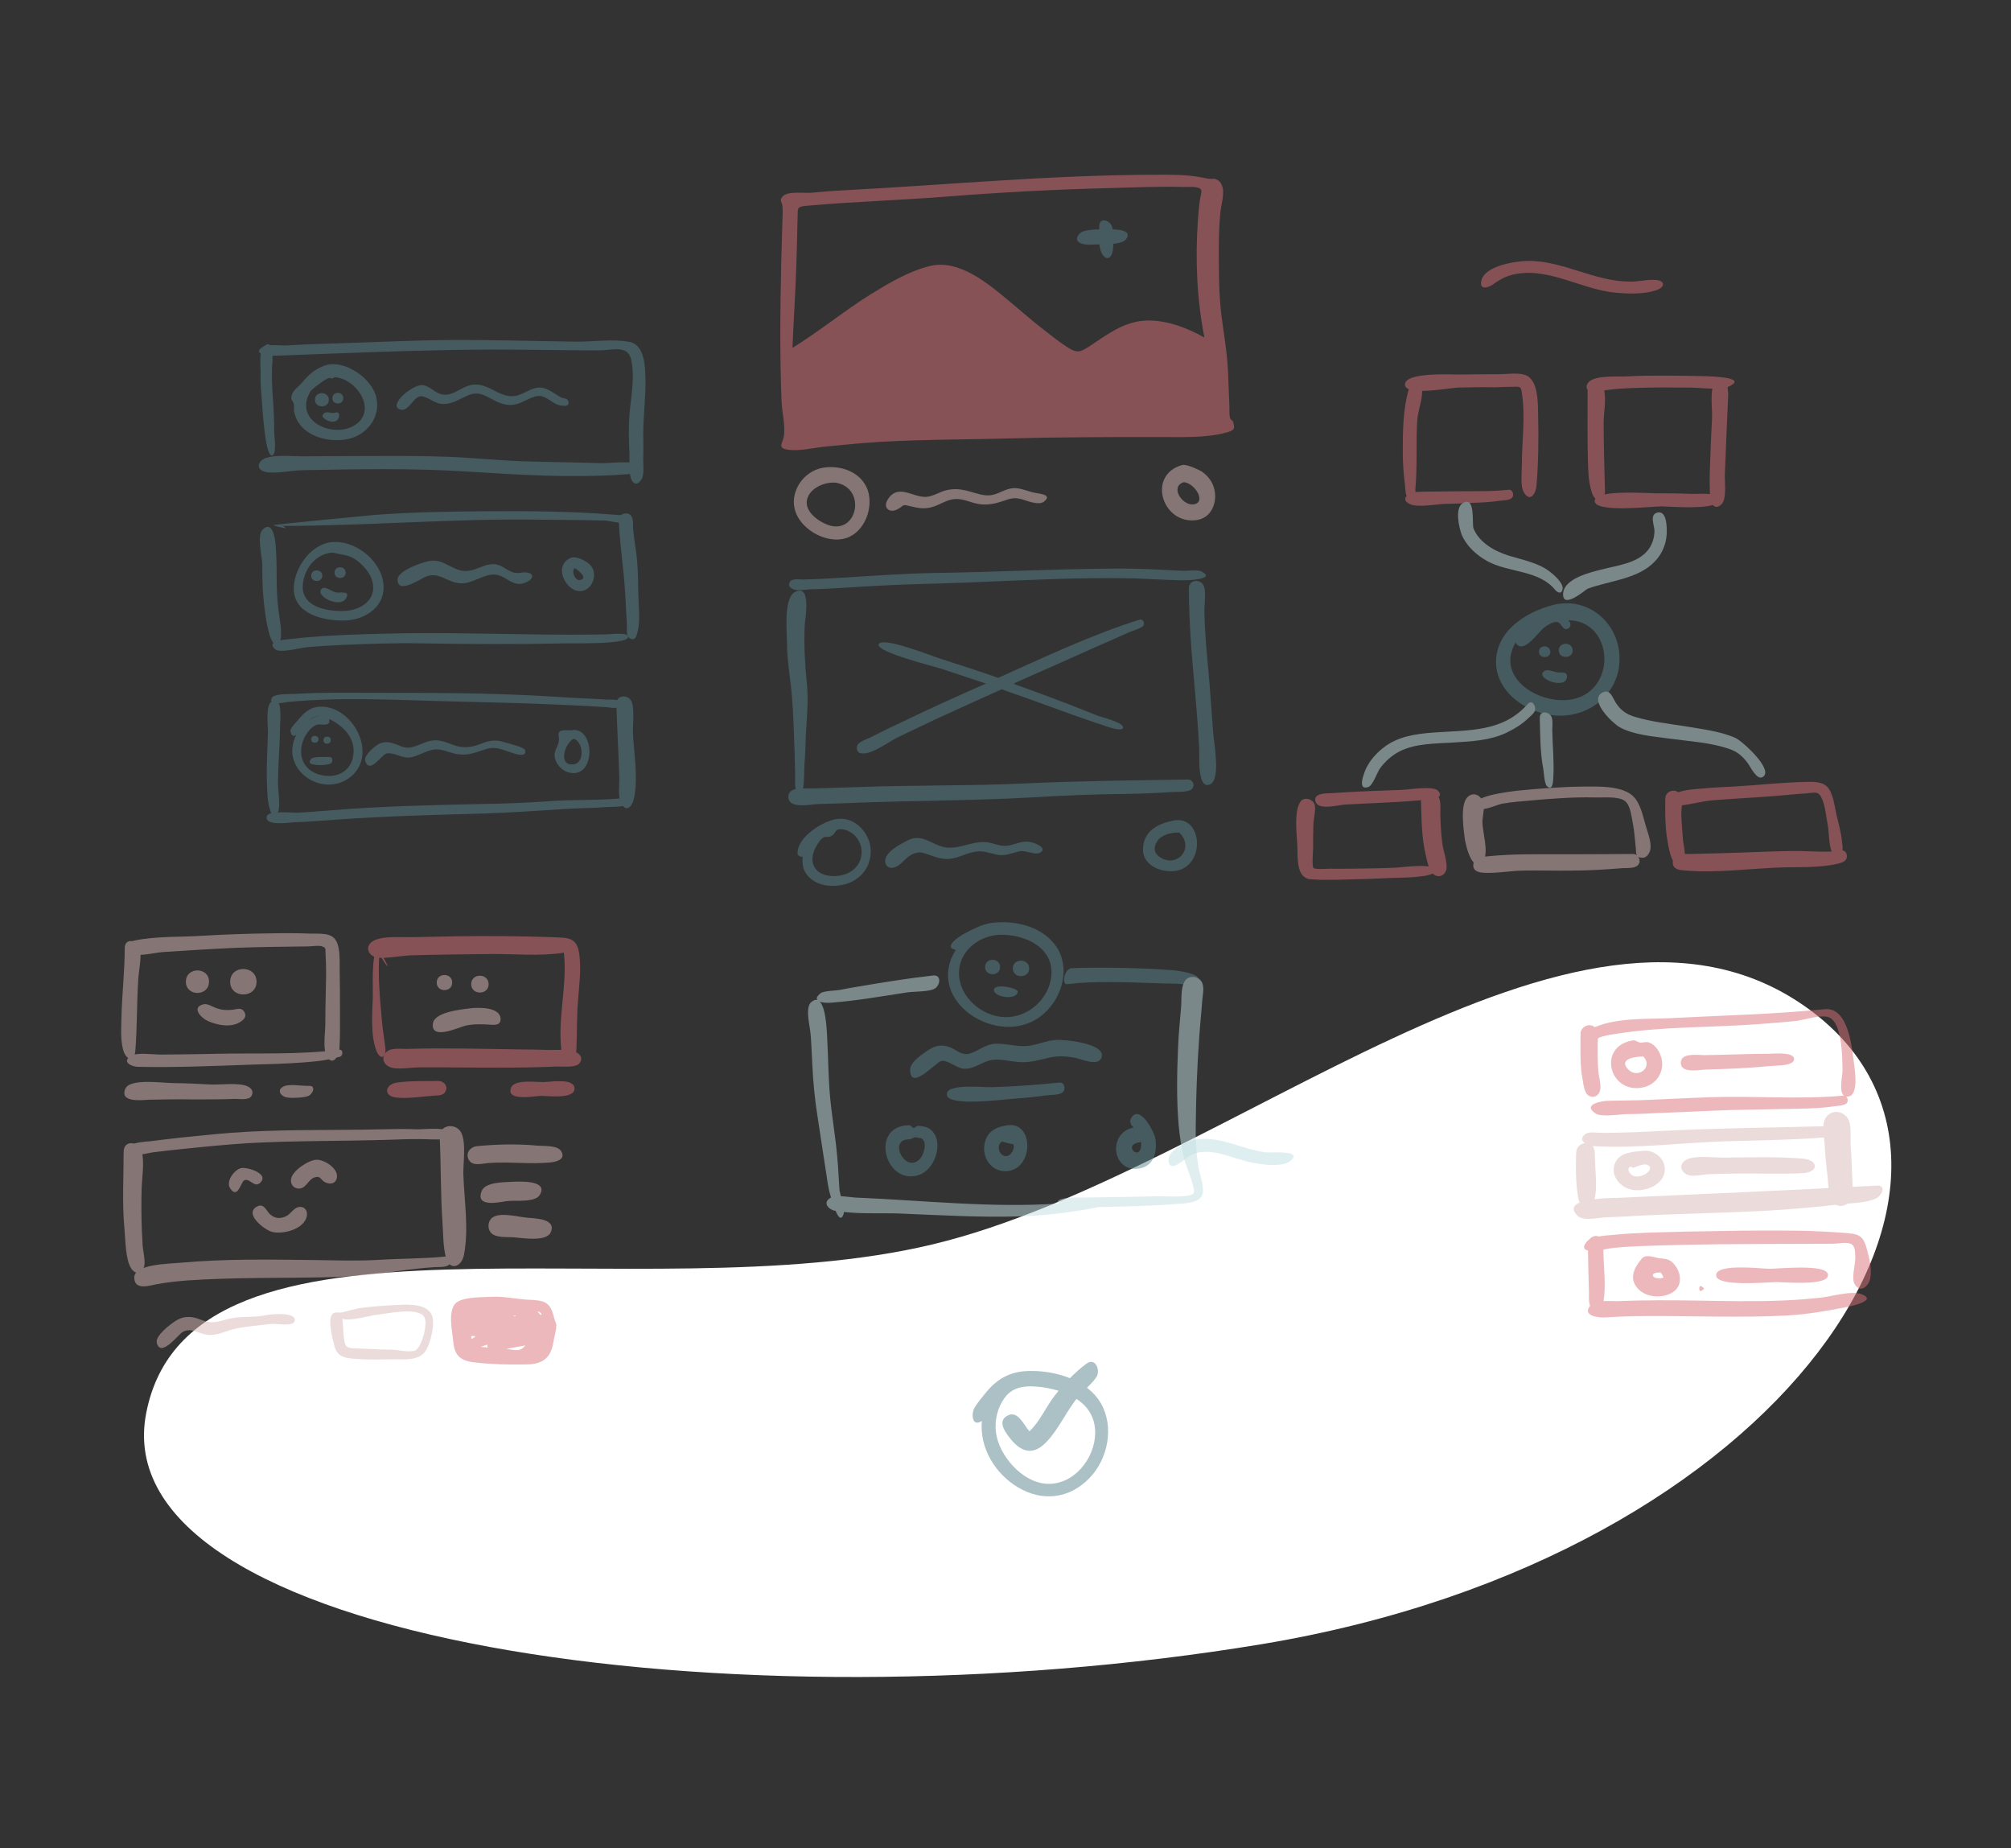 <?xml version="1.0" encoding="utf-8"?>
<!-- Generator: Adobe Illustrator 26.5.0, SVG Export Plug-In . SVG Version: 6.00 Build 0)  -->
<svg version="1.1" id="Layer_1" xmlns="http://www.w3.org/2000/svg" xmlns:xlink="http://www.w3.org/1999/xlink" x="0px" y="0px"
	 viewBox="0 0 740 680" style="enable-background:new 0 0 740 680;" xml:space="preserve">
<rect x="0" y="0" width="740" height="680" fill="#333333" stroke="none"/>
<style type="text/css">
	.st0{fill-rule:evenodd;clip-rule:evenodd;fill:#FFFFFF;}
	.st1{opacity:0.5;}
	.st2{fill-rule:evenodd;clip-rule:evenodd;fill:#58838C;}
	.st3{fill-rule:evenodd;clip-rule:evenodd;fill:#D97179;}
	.st4{fill-rule:evenodd;clip-rule:evenodd;fill:#D9B8B8;}
	.st5{opacity:0.5;fill-rule:evenodd;clip-rule:evenodd;fill:#D97179;enable-background:new    ;}
	.st6{fill-rule:evenodd;clip-rule:evenodd;fill:#C1DEE2;}
	.st7{opacity:0.5;fill-rule:evenodd;clip-rule:evenodd;fill:#C1DEE2;enable-background:new    ;}
	.st8{fill:#58838C;}
	.st9{fill:#D97179;}
	.st10{fill:#D9B8B8;}
	.st11{fill:#F0F2F2;}
	.st12{fill:#D6D6D6;}
	.st13{fill:#F4F4F4;}
	.st14{fill:#BA9191;}
	.st15{fill:#AD4B57;}
	.st16{fill:#46686D;}
</style>
<g id="Scene_Whiteboard">
	<path id="Background-Shape" class="st0" d="M53.8,519.9c16.3-84,181.3-36.1,289.5-62.1s236.1-146.9,320.8-87.6
		s-5.4,202.4-199.7,234.7C270.2,637.1,37.5,603.8,53.8,519.9L53.8,519.9z"/>
	<g id="Cells" class="st1">
		<path id="Fill-5" class="st2" d="M96.9,127.7c-1.6,1.6-1,7.2-1,9.2c-0.1,3.2,0.1,6.4,0.4,9.6c0.2,2.1,1.2,22.6,4,21
			c1.6-0.9,0.6-6.8,0.6-8.7c0-4.2-0.2-8.3-0.5-12.5c-0.3-3.9-0.4-7.7-0.3-11.5C100.3,133.9,101.1,123.4,96.9,127.7"/>
		<path id="Fill-7" class="st2" d="M165.4,125.1c-13.5,0.1-27,0.8-40.5,1.2c-6.5,0.2-13,0.4-19.5,0.8c-2.2,0.1-7-0.6-8.8,0.6
			c-4.1,2.6,2.5,3.3,4.3,3.2c26.7-1,53.5-2.2,80.2-2.3c13.1,0,26.2,0.3,39.4,0.3c5,0,10.6-2.2,11.8,3.6c1.4,6.6-0.2,13.9-0.7,20.5
			c-0.3,4.4-0.2,8.7,0,13.2c0.1,2.8-0.2,6,0.3,8.8c0.5,2.7,2.4,4.3,4.2,1.3c1.1-1.8,0.5-6.2,0.6-8.3c0.1-2.8,0-5.6,0-8.4
			c0-6.8,1-13.6,0.8-20.4c-0.1-4.4-0.3-12.4-5.9-13.4c-6.1-1.2-13.6,0-19.9-0.1C196.3,125.5,180.9,125,165.4,125.1"/>
		<path id="Fill-9" class="st2" d="M128.2,167.8c-5.1,0-10.2,0-15.3,0.1c-4.4,0.1-11.3-0.8-15.3,0.7c-2.8,1.1-3.5,4.2,0,5
			c3.8,0.9,9.6-0.6,13.7-0.6c20.2-0.4,40.5-0.8,60.7,0.5c18.9,1.2,38.1,2.4,57,1.1c1.6-0.1,9.7-0.4,6-3.5
			c-2.2-1.8-10.9-0.6-13.7-0.7c-9.9-0.3-19.8-0.4-29.7-0.7c-9.8-0.4-19.5-1.5-29.2-1.7C150.9,167.6,139.5,167.8,128.2,167.8"/>
		<path id="face" class="st2" d="M123.1,138.8c7.9,0.3,15.8,11.9,7.8,17.4c-7.5,5.2-21.7-0.5-17.5-10.6c-0.6,1.5,0.8-1.6,0.8-1.6
			c0.8-0.9,2.2-2,3.2-2.7c1.1-0.8,2.3-1.8,3.7-2.2C121.9,138.8,121.8,139.8,123.1,138.8 M119.2,134.6c-3.7,1.5-5.4,3.1-8,6.1
			c-1.8,2.1-4,3.1-4,5.9c0,0.6,0.8,1.3,0.9,1.9c0.2,0.8,0,1.9,0.1,2.7c1.5,8.9,12.2,12,20,10.3c6.8-1.5,11.9-8,10.3-15.1
			C137.1,139.2,126.4,131.8,119.2,134.6"/>
		<path id="Fill-13" class="st2" d="M115.9,147.1c0,3.2,5.1,3.2,5.1,0S115.9,143.8,115.9,147.1"/>
		<path id="Fill-15" class="st2" d="M122.3,146.5c0,2.6,4,2.6,4,0S122.3,143.9,122.3,146.5"/>
		<path id="Fill-17" class="st2" d="M123.5,151.8c-1.3,0.5-2.9-0.5-4,0.1c-1.9,1.2,0,2.3,1,2.8C125.1,156.9,125.9,150.9,123.5,151.8
			"/>
		<path id="Fill-19" class="st2" d="M192.8,144.6C192.7,144.7,192.2,144.9,192.8,144.6 M173.1,141.7c-3.4,0.8-6.3,3.9-10,3.5
			c-2.8-0.3-4.7-3.1-7.5-3.5c-3.6-0.5-13.3,7.6-8.2,9c3,0.8,4.6-4.6,7.3-4.9c2.1-0.2,4.9,2.3,7.1,2.7c4,0.7,6.8-1.5,10.3-3
			c3.8-1.6,6-0.2,9.4,1.6c2.6,1.4,5.1,2.3,8.1,1.7c2.8-0.5,6.4-3.4,9.2-3.1c2.8,0.3,4.8,3.2,7.7,3.5c1.2,0.1,2.9,0.5,2.7-1.3
			c-0.2-1.5-1.8-1.2-2.8-1.7c-2.6-1.4-5.1-3.8-8.3-3.6c-2.4,0.2-4.6,1.8-6.8,2.6C184.2,147.9,180.2,140.1,173.1,141.7"/>
		<path id="Fill-21" class="st2" d="M179.1,188.1c-13.9,0.1-27.8,0.3-41.7,1.4c-3.3,0.3-36.8,3.5-36.7,3.7c0.1,0.4,4.4,1.1,4.4,1.2
			c-0.3-0.7-1-1-2-0.9c31.8,0,63.5-2.8,95.3-2.3c8,0.1,16,0.1,24,0.3c2,0.1,6.9,1.5,8.5,0.6c4.1-2.4-3.4-2.6-4.6-2.7
			C210.7,188.1,194.8,188,179.1,188.1"/>
		<path id="Fill-23" class="st2" d="M96.6,194.9c-2.1,2.1-0.2,9.6-0.1,12.4c0.1,4.1,0,8.2,0.4,12.2c0.4,4.6,1,9.6,2.3,14.1
			c0.7,2.5,3,6.4,4,1.9c0.7-3.2-0.3-7.5-0.7-10.8c-0.6-4.4-0.7-8.7-0.7-13.1c0-3.8-0.1-7.7-0.4-11.5
			C101.2,198.1,100.2,191.2,96.6,194.9"/>
		<path id="Fill-25" class="st2" d="M148.8,233c-9.9,0.2-19.7,0.4-29.6,1c-4,0.3-8.1,0.6-12.1,1.1c-0.8,0.1-9.9,0.5-5.8,3.8
			c1.8,1.5,9.4-0.6,11.8-0.8c4.2-0.4,8.4-0.6,12.6-0.8c9.7-0.4,19.5-0.8,29.2-0.6c17.8,0.3,35.4,0.4,53.2,0c2.5-0.1,22.3,0.5,23-2.2
			c0.5-2.1-6.5-1.1-7.8-1.1c-4.7,0.1-9.5,0.1-14.2,0.1C189,233.5,168.8,232.7,148.8,233"/>
		<path id="Fill-27" class="st2" d="M227.7,191.3c0.3,8.8,1.8,17.5,2.3,26.3c0.2,4,0.5,8,0.7,12.1c0.1,1.3-0.5,4.4,1.1,5.2
			c2.1,1,2.4-1,2.8-2.4c1.1-4,0.4-9.3,0.3-13.4c-0.1-4-0.1-8-0.4-12c-0.3-4.1-1.1-8.1-1.5-12.2c-0.2-1.7,0.4-4.6-1.4-5.7
			C229.9,188.3,227.7,189.4,227.7,191.3"/>
		<path id="face-2" class="st2" d="M130.8,205.9l0.1,0.1C130.9,206,130.9,206,130.8,205.9 M122.5,203.3c3.1,0.9,5.7,0.6,8.7,2.8
			c2.5,1.9,5,4.6,5.8,7.7c1.9,7-4.5,10.9-10.6,11c-6.2,0.1-15.3-1.4-15-9.3C111.7,209.5,116.1,203.6,122.5,203.3 M122.7,199.4
			c-8.1,0.4-14.6,9.5-14.6,17.2c0.1,9.3,10.6,11.7,18.1,11.7c8.4,0.1,16.8-5.7,14.6-15.2C139,205.4,130.5,199,122.7,199.4"/>
		<path id="Fill-31" class="st2" d="M114.5,211.8c0,2.6,4.1,2.6,4.1,0S114.5,209.2,114.5,211.8"/>
		<path id="Fill-33" class="st2" d="M123.1,210.7c0,2.6,4.1,2.6,4.1,0S123.1,208,123.1,210.7"/>
		<path id="Fill-35" class="st2" d="M118.4,216.6c-2.7,2.7,6.7,7.3,8.9,3.6c1.8-3-2.1-2-3.5-2.2
			C122.2,217.8,119.6,215.4,118.4,216.6"/>
		<path id="Fill-37" class="st2" d="M193.1,210.7C193,210.8,193,210.8,193.1,210.7 M158,206.4c-2.7,0.5-11.5,3.5-11.7,6.7
			c-0.2,5.8,8.4-0.1,10.3-0.9c5.1-2.1,7.8,2.2,12.9,2.4c4.5,0.2,8.6-3.6,12.8-3.2c4.4,0.5,6.5,5.2,11.6,2.7c2.7-1.3,2.6-3.3-0.4-3.5
			c-1.8-0.1-3.1,0.6-5-0.1c-3-1.2-4.2-3.2-7.7-2.9c-2.7,0.2-5.1,1.8-7.7,2.3C167.1,211.2,163.8,205.3,158,206.4"/>
		<path id="point" class="st2" d="M213.8,213.3C213.7,213.3,213.7,213.3,213.8,213.3 M214.5,210.8
			C214.5,210.9,214.7,211.1,214.5,210.8 M211.4,209C211.3,209.1,211.3,209.1,211.4,209 M211.5,209c0.6,0.4,5.4,3.7,1.9,4.4
			C211.6,213.8,210.1,210.2,211.5,209 M209.9,205.3c-7.7,3.5,0.6,16.1,6.6,11c2.5-2.2,2.9-6.5,0.4-8.7
			C215.4,206.2,211.9,204.4,209.9,205.3"/>
		<path id="Fill-41" class="st2" d="M137.5,254.9c-9.6,0-19.3-0.2-28.9,0.4c-1.6,0.1-7.8-0.2-8.6,1.5c-1.5,3.1,4.8,1.6,5.7,1.5
			c19.1-1.9,39.1-0.8,58.3-0.3c15.7,0.4,31.3,0.7,47,1.5c4.1,0.2,8.2,0.4,12.4,0.7c1.3,0.1,4.7,1,5-1.2c0.3-2-4-1.5-5-1.6
			c-8.4-0.4-16.7-0.9-25.1-1.4C178.1,254.9,157.7,254.9,137.5,254.9"/>
		<path id="Fill-43" class="st2" d="M99.6,258.4c-1.8,1.8-1,8.6-1,10.9c-0.1,3.9-0.3,7.9-0.4,11.8c-0.1,4.1,0,8.3,0.3,12.4
			c0.1,1.7,1.5,10.1,3.8,5.3c1-2.1,0-8.1,0-10.5c0-4.4,0.3-8.8,0.5-13.2c0.2-3.8,0.2-7.6,0.4-11.3
			C103.2,262.5,103.3,254.6,99.6,258.4"/>
		<path id="Fill-45" class="st2" d="M230,293.6c-9.4,1-18.9,0.5-28.3,1.2c-8.1,0.6-16.2,0.9-24.3,1c-18.4,0.4-36.8,0.8-55.2,2.3
			c-4.2,0.3-8.4,0.7-12.5,0.9c-2.1,0.1-10.9-0.9-11.5,1.3c-1.1,3.8,8.3,2.3,10.3,2.2c4.5-0.1,8.9-0.5,13.4-0.8
			c18.7-1.4,37.5-1.9,56.2-2.4c10.2-0.3,20.3-1.1,30.5-1.7c5.1-0.3,10.2-0.3,15.2-0.7c1.3-0.1,6,0.1,7-1
			C231.3,295.2,231.5,293.5,230,293.6"/>
		<path id="Fill-47" class="st2" d="M226.8,259c0.3,9,0.8,18,1.1,26.9c0.1,2.7-0.7,7.5,0.8,9.9c2.4,3.8,4.3-0.2,4.7-2.6
			c1.4-7.5-0.1-15.9-0.5-23.4c-0.1-2.9,0.7-9.3-0.6-11.9C231,255.4,226.7,255.7,226.8,259"/>
		<path id="hola-:_" class="st2" d="M211.1,271.8c3.6,1,4.1,8.8,0.1,9.4C205.1,282,207.8,273.4,211.1,271.8 M210.1,268.7
			c-1.1,0-3.6-0.3-4.3,0.6c-0.6,0.7,0,2.3-0.1,3c-0.2,2.5-2.3,4-1.4,7c0.6,2,2.3,3.9,4.3,4.7C219.5,287.7,219.3,266.8,210.1,268.7"
			/>
		<path id="Fill-51" class="st2" d="M112.7,270.1l-0.1,0.1L112.7,270.1 M121.2,265.6c0-0.4-0.1-0.7-0.1-1.1
			c5.8,2.8,10.5,7.9,8.6,14.8c-1.5,5.3-6.8,7.1-11.8,5.8c-5.5-1.4-8.2-6-6.7-11.6c0.7-2.6,2.8-6,5.5-6.9
			C117.9,266.3,120.7,267.3,121.2,265.6 M117.8,263.4c-1.5,0.1-2.9,0.7-4.1,1.6C114.8,264,116.3,263.4,117.8,263.4 M117.8,260
			c-3.7,0.1-6,2.3-8.2,5c-0.7,0.8-3,3-2.7,4.2c0.2,0.9,0.8,2.2,2.1,1.2c-6.5,12.9,10.3,24,20.5,15C139,276.9,129.6,259.6,117.8,260"
			/>
		<path id="Fill-53" class="st2" d="M114.5,272c0,1.7,2.7,1.7,2.7,0S114.5,270.3,114.5,272"/>
		<path id="Fill-55" class="st2" d="M119,272.3c0,1.8,2.7,1.8,2.7,0C121.8,270.6,119,270.6,119,272.3"/>
		<path id="Fill-57" class="st2" d="M121.1,278.5c-1.3,0.1-5.9-0.3-6.7,0.8c-1.4,1.9,0.8,1.9,1.9,2.1c1,0.2,5.2,0.1,5.7-0.8
			C122.5,279.9,122.4,278.4,121.1,278.5"/>
		<path id="Fill-59" class="st2" d="M177.2,273.7C177.1,273.7,177.1,273.7,177.2,273.7 M159.6,272.4c-2.9,0.2-5.3,1.9-8,2.5
			c-2.9,0.7-4.2-0.6-6.9-1.4c-2.8-0.9-4.7-0.5-7,1.4c-1.3,1.1-4,3.5-3.2,5.4c1.8,4.4,5.9-2.7,7.8-3.1c3-0.5,5.7,2.1,9.1,1.4
			c3.1-0.7,5.9-2.8,9.2-2.9c2.7,0,5.3,1.5,8,1.8c4.1,0.6,6.8-0.9,10.6-2c3.3-0.9,5.6,0.3,8.7,1.3c1.4,0.5,6.2,2.2,5.3-0.9
			c-0.2-0.9-6.5-2.5-7.5-2.8c-3.4-1.1-5.6-0.7-8.8,0.6c-2.7,1-5,1.5-7.9,1C165.9,274.1,163,272.1,159.6,272.4"/>
	</g>
	<g id="Big-Cards" class="st1">
		<path id="Fill-67" class="st3" d="M291.6,128c0.4-9.9,1.1-19.9,1.4-29.8c0.2-4.9,0.3-9.9,0.4-14.8c0-1.1,0.1-2.2,0.1-3.3
			c0.1-3.7-0.4-4,3.4-4.4c16.8-1.5,33.6-2,50.4-3.3c20.2-1.6,40.6-2.7,60.9-3.2c9-0.2,18.1-0.7,27.1-0.4c2,0.1,5.9-0.5,6.7,1.1
			c0.3,0.7-0.4,3-0.5,3.8c-0.3,2.4-0.5,4.8-0.7,7.3c-1,14.3-0.4,29.1,2.4,43.2c-6.5-3.7-14.8-6.8-22.3-6.2
			c-7.7,0.6-13.5,5.1-19.7,9.2c-3.5,2.3-4.7,2.9-8.2,0.7c-3-1.9-5.9-4.2-8.7-6.4c-4.4-3.4-8.5-7-12.8-10.6
			c-7.8-6.5-18.6-15.7-29.4-13c-7.7,1.9-14.9,6.2-21.6,10.3C310.6,114.4,301.5,121.9,291.6,128 M425.8,64.3
			c-38.5,0-76.7,3.7-115,5.7c-4,0.2-8,0.5-12,0.9c-2.7,0.3-9.2-0.8-10.9,1.5c-1.2,1.5-0.2,1.7,0,3.2c0.2,1.8,0.1,4,0,5.9
			c-0.1,4.6-0.3,9.3-0.4,13.9c-0.4,17.5-0.6,35,0.1,52.5c0.2,3.8,1.5,9.1,0.8,12.8c-0.6,2.7-2.4,4.3,1.9,4.8
			c4.2,0.5,9.3-0.8,13.5-1.2s8.4-0.8,12.6-1.2c18.3-1.5,36.8-1.3,55.2-1.8c18.5-0.5,37.1-0.5,55.6-0.5c7.8,0,16.6,0.4,24.2-1.7
			c2.7-0.8,3.1-1.1,2.4-3.8c-0.1-0.5-0.9-0.7-1.2-1.6c-0.3-1.2-0.2-2.7-0.2-4c-0.2-4.2-0.3-8.4-0.5-12.6c-0.3-7-1.5-13.8-2.4-20.7
			c-1-8-1-16.1-1-24.2c0-4.5,0.1-8.9,0.5-13.4c0.2-2.9,1.6-7.1,0.9-9.8c-0.4-1.3-0.9-2.4-2.3-3c-0.9-0.4-1.6-0.1-2.5-0.2
			c-1-0.1-1.7-0.3-2.9-0.5C436.8,64.2,431.2,64.3,425.8,64.3"/>
		<path id="Fill-69" class="st2" d="M404.5,83.4c0,2.8-0.4,6.9,0.8,9.5c1.6,3.3,3.7,2.3,4.2-0.8c0.3-1.8,0.3-7.1-0.3-8.7
			C408.5,81.1,404.5,79.6,404.5,83.4"/>
		<path id="Fill-71" class="st2" d="M409.2,84.4c-2.6,0.1-10.2-0.5-12,1.6c-3,3.6,2.3,4.2,4.5,4c2.6-0.2,10.7,0.3,12.5-1.8
			C417.1,84.7,411.2,84.4,409.2,84.4"/>
		<path id="Fill-73" class="st4" d="M307.6,177.6c11.5,2,7.9,19.5-3,15.5c-3.8-1.4-9.4-5.5-7.3-10.3
			C298.9,179.1,304,177.2,307.6,177.6 M302.8,172.1c-7.5,1.3-12.6,9.4-10,16.4c2.5,6.8,11.9,11.8,18.8,9.4
			c6.6-2.3,9.9-11.1,7.7-17.6C316.9,173.6,309.3,171,302.8,172.1"/>
		<path id="Fill-75" class="st4" d="M372.8,179.6c-2.9,0.2-5.3,2.2-8.2,2.6c-2.7,0.3-4.9-0.6-7.5-1.3c-3.1-0.9-5.8-1.3-9-0.5
			c-2.4,0.6-4.7,2.2-7.2,2.4c-4.9,0.4-10.5-5.2-14.3,1.1c-1.8,3,0.8,5,3.6,3.5s1.4-2,5-1.1c2.9,0.7,5.3,1.1,8.3,0.1
			c2.7-0.9,5-2.6,7.9-2.8c2.8-0.2,5.3,1.1,8,1.7c3.3,0.7,6.3,0.2,9.5-0.9c3-1,4.2-1.5,7.2-0.7c1.9,0.6,6.1,2.3,8,0.9
			c3.2-2.5-1.1-2.9-2.8-3.2C378.5,181,375.7,179.4,372.8,179.6"/>
		<path id="Fill-77" class="st4" d="M438.4,178L438.4,178 M435.6,177.4c4.2,0.3,8.7,7.9,3.2,8.2C434.8,185.7,430.5,179,435.6,177.4
			 M435,171.1c-13.2,3.7-7.2,22.3,5.6,20.2c5.8-1,7.8-7.7,5.8-12.7c-0.8-2.1-2.4-3.9-4.3-5.2C440.6,172.6,436.6,170.7,435,171.1"/>
		<path id="Image-Border" class="st2" d="M292.8,290.3c-0.4-1.7-0.2-4.4-0.2-5c-0.1-2.9-0.1-5.8-0.2-8.6c-0.3-6.8-0.4-13.7-1-20.6
			c-0.5-6.5-1.8-12.9-1.8-19.4c0-4.5-1.3-15.7,2.6-18.7c6.7-3.9,4,9.9,3.9,12.3c-0.3,7.2,0.1,14.1,0.8,21.2
			c0.7,6.5-0.1,13.1-0.4,19.6c-0.1,3.5-0.2,6.9-0.5,10.4c-0.1,1.1,0,6-0.5,8.6c1.5-0.1,2.8,0,3.6,0c5.4-0.2,10.9-0.3,16.3-0.5
			c20.9-0.8,41.8-0.4,62.6-1.4c19.7-0.9,39.5-1.1,59.3-1.4c1.7,0.2,2.5,2,1.4,3.4s-6.1,1.1-7.7,1.2c-5.6,0.4-11.1,0.6-16.7,0.7
			c-11.8,0.1-23.5,0.6-35.2,1.3c-20.8,1.2-41.7,1.1-62.6,1.9c-5.1,0.2-10.1,0.4-15.2,0.5c-2.7,0.1-9.7,1.7-11-1.5
			C289.6,291.8,290.9,290.8,292.8,290.3L292.8,290.3z M408.2,209.2c6.3-0.1,12.6,0.1,18.9,0.4c2.8,0.2,5.6,0.3,8.4,0.4
			c1.6,0.1,5.3-0.5,6.7,0.3c5.6,2.9-5.8,3.3-7.2,3.2c-5.8-0.1-11.6-0.5-17.3-0.7c-21.3-0.5-42.7,0.8-64,1.6
			c-10.2,0.4-20.4,0.5-30.7,1.1c-5.6,0.3-11.2,0.7-16.8,1c-2.6,0.1-5.2,0.3-7.7,0.3c-1.6,0-4.8,0.7-6.3,0.1
			c-1.3-0.5-2.3-1.2-1.6-2.7c0.7-1.6,4-0.9,5.3-1c4.9-0.1,9.8-0.4,14.8-0.7c11.2-0.7,22.3-1.5,33.5-1.7
			C365.6,210.5,386.9,209.4,408.2,209.2L408.2,209.2z M437.5,216.4c0-2.9,3.5-3.5,5.1-1.5c1.5,1.9,0.5,7.7,0.6,9.9
			c0.1,7.5,0.8,14.9,1.5,22.4c0.7,7.4,1.1,14.8,1.7,22.2c0.2,3.4,2.9,17.1-1,19.1c-4.9,2.5-4-10.4-4.1-12.8
			c-0.4-7.6-1-15.2-1.7-22.8C438.5,240.7,437.5,228.7,437.5,216.4z"/>
		<path id="Image-X" class="st2" d="M373,251.6c6.7,2.4,13.4,4.9,20,7.4c3.5,1.4,7.1,2.8,10.6,4.2c1.8,0.7,9.1,2.4,9.6,4.2
			c0.6,2.5-7.3-0.6-8.5-1c-3.5-1.1-7-2.4-10.5-3.6c-7.8-2.8-15.6-5.7-23.4-8.4c-0.7-0.3-1.5-0.5-2.2-0.8
			c-8.3,3.7-16.6,7.5-24.9,11.3c-4.4,2.1-8.8,4.2-13.2,6.3c-3.3,1.6-9.2,6.1-12.8,6c-1.4,0-2.3-0.3-2.4-2c-0.2-2.1,3.2-3,4.6-3.7
			c4.7-2.4,9.4-4.6,14.2-6.9c9.4-4.5,18.9-8.8,28.5-13c0.1,0,0.1,0,0.2-0.1c-5.3-1.8-10.6-3.5-15.9-5.3c-3-1-24.3-6.2-23.6-9.1
			c0.9-3.2,19.7,4.3,22.6,5.2c7.1,2.3,14.3,4.6,21.4,7.1c17-7.6,34.2-15.8,52-21.4c1.1-0.3,1.8,0.8,1.6,1.8
			c-0.3,1.3-4.3,2.3-5.4,2.8c-4.4,2-8.8,3.9-13.1,5.8c-9.5,4.3-19.1,8.5-28.6,12.7C373.4,251.4,373.2,251.5,373,251.6L373,251.6z"/>
		<path id="Fill-117" class="st2" d="M310.1,305.1c4.4,0.8,7.4,4.9,6.9,9.3c-0.6,5.9-6.5,8.6-12,7.8c-6.2-0.9-7.5-6.1-4.5-11.1
			c0.7-1.1,1.4-2.4,2.6-3c0.8-0.4,1.9,0,2.5-0.4C308.1,306.6,306.7,304.8,310.1,305.1 M308.1,301.3c-5.3,0.7-15.1,6.8-14.6,13
			c0.4,0.7,1.1,1,1.9,0.9c-0.2,1.3-0.1,2.6,0.2,4c0.5,1.7,1.5,3.1,2.9,4.2c2.8,2.3,6.6,2.8,10,2.4c6.5-0.7,11.5-5.2,11.9-11.9
			C320.8,307.3,315.1,300.4,308.1,301.3"/>
		<path id="Fill-119" class="st2" d="M333.8,309.3c-2.4,1.3-6.2,3.2-7.5,5.6c-1.5,2.5,0.1,5.3,3.2,4.1c2.5-1,4-4,6.7-4.9
			c2.3-0.9,3.3-0.4,5.7,0.4c2.5,0.9,4.7,1.7,7.5,1.5c3.4-0.3,6.4-2.3,9.8-2.7c2.8-0.4,5.2,0.7,7.9,1.2c3.1,0.5,5.2-0.7,8.2-1.3
			c2-0.4,5.5,1.3,7,0.7c3.3-1.4-0.2-3.2-2-3.8c-3.1-1-5-0.1-7.9,0.7c-3.2,0.9-4.5,0.2-7.6-0.6c-6.1-1.6-10.8,2.3-16.7,1.6
			C342.7,311,339.5,306.3,333.8,309.3"/>
		<path id="Fill-121" class="st2" d="M433.9,306.3c5.9,5.5-0.7,13.4-7.2,9c-2.3-1.6-2.3-4-0.5-6.3
			C427.8,307,431.4,306.2,433.9,306.3z M431.8,301.9c-5.5,1.1-10.7,3.6-11.2,9.9c-0.5,6.2,5.9,9.1,11.2,8.7
			C443.8,319.6,442.9,299.7,431.8,301.9z"/>
	</g>
	<path id="Fill-79" class="st5" d="M562.1,96c-4.4,0.1-15.3,1.7-16.9,6.9c-1.2,4,2.4,3.1,4.4,1.6c2.6-1.9,5-3.1,8.2-3.7
		c12.5-2.3,24.5,5.8,36.8,6.9c4.7,0.4,10.3,0.6,14.8-0.9c3.2-1.1,3.6-3.4,0-3.8c-3.1-0.3-6.5,0.7-9.7,0.6
		C586.7,103.6,575,95.8,562.1,96"/>
	<g id="Cards" class="st1">
		<path id="Fill-173" class="st4" d="M99.5,343.4c-8.4,0.1-16.8,0.4-25.3,0.9c-7.9,0.5-16.6,0.1-24.5,1.7c-2.2,0.4-5.2,2.4-2.3,4.7
			c2.1,1.6,9.7-0.2,12.2-0.4c9.2-0.6,18.4-1.2,27.6-1.6c8.7-0.3,17.4-0.4,26.1-0.5c1.3,0,3.5-0.4,4.9-0.1c1.9,0.6,1.5,0.7,1.6,3.1
			c0.3,4.4,0.2,8.8,0.1,13.1c-0.1,4.2-0.2,8.5-0.2,12.7c0,3-1,9,0.6,11.7c2.2,3.8,4.4-0.3,4.6-2.8c0.3-4.8,0.2-9.7,0.2-14.5
			c0-4.5,0-9-0.1-13.5c-0.1-3.3,0.4-9-1.4-11.9c-1.8-3-6.1-2.4-9.2-2.5C109.3,343.3,104.4,343.3,99.5,343.4"/>
		<path id="Fill-171" class="st4" d="M45.9,348.8c0,8.5-1,16.9-1.2,25.4c-0.1,3.9-0.4,8.2,0.6,12c1,3.9,4.2,4.7,4.5,0.4
			c0.7-8.7,0.5-17.8,1.1-26.6c0.2-3.1,1.5-8.8,0.3-11.7C50.1,345.7,45.9,345.2,45.9,348.8"/>
		<path id="Fill-175" class="st4" d="M124.9,386.2c-14.6,1.9-29.9,1.2-44.7,1.5c-7,0.2-14.1,0.2-21.2,0.3c-2.5,0-8.7-0.9-10.9,0.5
			c-3.4,2.2,0.3,3.9,2.5,4c14,0.3,28.1-0.3,42-0.8c6.3-0.2,12.6-0.3,18.8-0.8c3.8-0.3,8.1-0.6,11.8-1.7c0.8-0.2,2.5-0.2,2.7-1.3
			C126.1,387.2,125.9,386.1,124.9,386.2"/>
		<path id="Fill-177" class="st4" d="M64.1,398.5c-4.1,0-16.3-1.9-18,2.1c-2.2,5.3,6.5,4.1,8.9,4c5.3-0.1,10.7-0.2,16-0.1
			c5.3,0,10.5,0,15.7-0.2c1.5,0,5.1,0.6,5.9-1.2c0.7-1.4,0.1-2.5-1.1-3.2c-3-1.8-10.6-0.7-14.1-0.9C73,398.8,68.5,398.5,64.1,398.5"
			/>
		<path id="Fill-179" class="st4" d="M113.5,399.5c-2.3,0.1-7-0.8-9.1,0.2c-2.4,1.2-1.5,3.1,0.5,3.9c1.4,0.6,7.2,0.3,8.6-0.4
			C115,402.6,116.6,399.3,113.5,399.5"/>
		<path id="Fill-181" class="st3" d="M139,349.6c-2.5,0.7-1.7,14.8-1.8,17c-0.2,6.1-0.9,13.8,1.2,19.7c1.3,3.8,3.8,3.2,3.4-0.7
			c-0.4-3.5-1-6.9-1.3-10.4c-0.7-7.9-1.5-16.3-0.9-24.2c0.3,0.5,2.6,4.7,3.2,4.4C142.6,355.5,140,349.4,139,349.6"/>
		<path id="Fill-183" class="st3" d="M166.9,344.5c-5,0.1-10,0.2-15.1,0.3c-4,0.1-10.3-0.5-13.9,1.1c-4.4,2-2.3,6.5,1.8,6.5
			c3.6,0.1,7.5-0.7,11.1-0.9c9.9-0.3,19.8-0.4,29.6-0.5c8.9-0.1,18.2,0.9,27.1-0.5c1.3,11.7-2.2,23.4-1,35.2
			c0.2,1.8,0.1,4.4,2.4,4.8c2.9,0.5,3.1-2.4,3.2-4.5c0.3-6,0.1-11.9,0.6-17.9c0.4-5.5,1.2-11.2,0.5-16.7c-0.8-6.8-4.1-6.3-9.9-6.6
			C191.3,344.4,179.1,344.3,166.9,344.5"/>
		<path id="Fill-185" class="st3" d="M150.1,385.9c-2.6,0.1-6.8-0.7-8.4,1.7c-1.7,2.6,0.3,4.8,2.8,5.3c2.9,0.6,6.8-0.2,9.8-0.2h9.5
			c13.6,0.1,27.3,0.3,40.9-0.3c1.9-0.1,7.3,0.6,8.6-1.3c1.2-1.6,0.4-3.1-1.2-3.9c-2.5-1.4-7.7-0.8-10.5-0.9
			c-3.5-0.1-6.9-0.2-10.4-0.2C177.5,385.9,163.8,385.5,150.1,385.9"/>
		<path id="Fill-187" class="st3" d="M161.6,397.7c-5.1,0.1-10.5-0.1-15.6,0.6c-4.4,0.7-5,5-0.2,5.5c4.4,0.5,9.7-0.4,14.1-0.7
			c1.6-0.1,3.4,0,4.1-1.7C164.9,399.6,163.4,397.9,161.6,397.7"/>
		<path id="Fill-189" class="st3" d="M200.1,398.1c-2.7,0.1-10.7-1.1-12,2c-2.2,5.2,8.5,3.2,10.6,3.1c2.6-0.1,12.7,1.4,12.7-2.7
			C211.4,396.5,202.6,398.1,200.1,398.1"/>
		<path id="Fill-191" class="st4" d="M45.5,423.8c0,9.4-0.6,18.9,0.3,28.3c0.4,3.9,0.3,11.3,2.5,14.6c1.6,2.3,3.8,2.2,4.7-0.6
			c0.6-1.9-0.3-5.6-0.5-7.6c-0.1-1.9-0.2-3.8-0.3-5.8c-0.2-5-0.2-9.9-0.1-14.9c0.1-4.3,1.1-9.9,0.1-14
			C51.3,420,45.5,419.1,45.5,423.8"/>
		<path id="Fill-193" class="st4" d="M140,415.5c-16.3,0.4-32.7,0-49,0.9c-8,0.4-16,1.3-24,2.1c-3.9,0.4-7.9,0.9-11.8,1.4
			c-1.2,0.1-11,0.5-7.3,4.3c1.6,1.6,6.8-0.1,8.8-0.3c3.9-0.5,7.9-0.9,11.8-1.3c7.5-0.8,15-1.5,22.6-2c17.7-1,35.6-0.7,53.3-1.3
			c4.8-0.2,9.6-0.3,14.4-0.1c1.3,0,10.5,0.5,6.5-2.9c-1.9-1.6-9.1-0.8-11.5-0.8C149.2,415.3,144.6,415.4,140,415.5"/>
		<path id="Wireframy-Stuff" class="st4" d="M165.4,465.1L165.4,465.1c-0.9,1.3-4.2,1-5.6,1.1c-4.4,0.3-8.7,0.8-13,1.4
			c-8.6,1.3-17.2,2.1-26,2.3c-17.3,0.4-34.6,0-51.9,1.2c-3.8,0.3-7.6,0.7-11.3,1.4c-2.7,0.5-7.9,2.3-8.2-2.2
			c-0.4-5.3,13-5.3,16.9-5.7c16.5-1.5,33.2-1.2,49.7-1c8,0.1,16,0.4,23.9-0.1c8-0.5,16.2-0.4,24.1-1.2c-1-4-0.9-8.9-1.2-12.9
			c-0.7-10.4-0.5-20.8-1-31.1c-0.2-4.6,6-5.3,7.9-1.6c1.9,3.7,0.7,11.2,0.8,15.3c0.3,9.6,2.1,20.3,0.2,29.8
			C170,465.2,167.2,466.9,165.4,465.1L165.4,465.1z"/>
		<path id="Fill-199" class="st4" d="M175.4,421.7c-2.2,0.3-4,2.2-3.1,4.6c1.2,3,4.9,1.8,7.4,1.6c7.8-0.6,15.8,0.6,23.5-0.3
			c2.1-0.3,5.1-1.4,3.2-4.2c-1.4-2.1-6.6-1.7-8.7-1.9C190.3,420.8,182.9,421,175.4,421.7"/>
		<path id="Fill-201" class="st4" d="M188.5,434.8c-3,0.2-10,0-11.3,3.5c-2.3,6.1,6.6,4,9.3,3.6c3.1-0.4,10.6,0.7,12.2-2.4
			C201.8,434.1,191.1,434.7,188.5,434.8"/>
		<path id="Fill-203" class="st4" d="M180.8,448.3c-1.4,1.4-1.4,4,0,5.4c1.7,1.7,5.6,1.4,7.9,1.5c3.2,0.2,12.4,1.9,14-1.9
			c2.1-5.1-6.2-5-8.9-5.3C190.5,447.7,183.4,445.7,180.8,448.3"/>
		<path id="Fill-205" class="st4" d="M68.4,361.2c0,5.5,8.5,5.5,8.5,0C77,355.7,68.4,355.6,68.4,361.2"/>
		<path id="Fill-207" class="st4" d="M84.7,361.2c0,6.3,9.7,6.2,9.7,0S84.7,354.9,84.7,361.2"/>
		<path id="Fill-209" class="st4" d="M74.8,369.5c-4.7,1.3-0.4,5.3,1.8,6.2c3.5,1.5,8.3,2.5,11.8,0.3c1.4-0.9,2.5-2,1.5-3.7
			c-1.1-1.8-2.6-1-4.2-0.8c-2.1,0.2-3.8,0.2-5.8-0.5C78.4,370.6,76.5,369.1,74.8,369.5"/>
		<path id="Fill-211" class="st4" d="M160.7,361.5c0,3.7,5.7,3.7,5.7,0S160.7,357.8,160.7,361.5"/>
		<path id="Fill-213" class="st4" d="M173.4,362.1c0,4.1,6.4,4.1,6.4,0S173.4,357.9,173.4,362.1"/>
		<path id="Fill-215" class="st4" d="M172.9,371c-3.4,0.4-13.1,1.4-13.6,5.6c-0.8,6.4,9.8,1.2,12.2,0.7c3.1-0.6,5.8-0.5,8.9-0.3
			c1.7,0.1,3.9,0.3,3.8-2.2C184,370.4,175.9,370.6,172.9,371"/>
		<path id="Fill-217" class="st4" d="M88.6,429.8c-2.4,0.6-5.6,4.9-3.9,7.4c2.7,4.2,4-2.3,5.1-2.9c2.1-1.1,3.8,3,6,0.8
			C99.2,431.8,90.8,429.2,88.6,429.8"/>
		<path id="eye" class="st4" d="M116.5,426.7c-2.9,0-9,4.1-9.4,7.1c-0.3,1.8,0.9,3.5,2.9,3.5c2.6,0,3.5-3.4,5.7-4.1
			c2.5-0.8,2.1,1,4.2,1.9c1.6,0.7,3.5,0.4,4-1.5C124.9,430.1,119.4,426.6,116.5,426.7"/>
		<path id="Fill-221" class="st4" d="M94.4,444c-4.6,2.7,3,8.5,5.6,9.2c4,1.1,12-0.9,12.9-5.8c0.4-1.9-0.8-3.7-3-3.3
			c-1.8,0.3-2.9,2.5-4.5,3.3c-2.2,1.1-4.1,1-6-0.6C97.9,445.4,97.1,442.4,94.4,444"/>
		<path id="Fill-223" class="st4" d="M97.7,483.9c-4.1,0.9-8.3,0.3-12.4,1.1c-4.2,0.8-6.7,2.4-10.7,0.8c-0.2-0.1-0.4-0.2-0.6-0.2
			c-3-1.3-6.2-1.7-9.4,0.4c-1.9,1.2-7.6,5.5-6.9,8.1c1.5,5.6,7.9-3.2,9.6-4.1c3.1-1.6,5.3,0.5,8.5,1c3.9,0.7,7-1.3,10.6-2.1
			c4.2-0.9,9-1.3,13.3-1.8c1.7-0.2,8.2,1.1,8.7-1C109.5,482.5,99.3,483.5,97.7,483.9"/>
		<path id="Fill-225" class="st4" d="M127.4,495.2C127.7,495.5,127.5,495.3,127.4,495.2 M139,483.7c3.5-0.4,14.8-2.9,17.1,0.8
			c1.5,2.4-0.9,11.1-3.2,12.3c-1.8,0.9-6.1-0.1-8.1-0.2c-3.7-0.1-7.5-0.2-11.2-0.4c-1.2-0.1-5.3,0.2-6.2-1c-1.2-1.3-1.1-8.3-1.4-10
			C129.3,486.2,135.6,484,139,483.7 M146.5,480.1c-4.5,0.2-9,0.5-13.5,1.1c-2.5,0.3-5,1.2-7.3,1.7c-0.7,0.1-2-0.2-2.9,0.2
			c-2.7,1.3-0.3,10,0.3,12.3c1,3.6,3.5,4.2,7,4.5c4.6,0.4,9.3,0.3,13.9,0.2c4.4-0.1,10.4,0.9,12.9-3.5c1.6-2.9,3.3-9.6,2-12.8
			C157,479.6,150.2,479.9,146.5,480.1"/>
		<path id="quare" class="st3" d="M197.1,497.6C197,497.9,197,497.9,197.1,497.6 M198.1,496.5C198,496.6,197.7,496.9,198.1,496.5
			 M187.3,496.1c2-0.4,4-0.7,6-1.1c-1.9,2.6-3.9,1.6-7.1,1.3C186.6,496.3,187,496.2,187.3,496.1 M177.8,495.2c0.5-0.2,1-0.3,1.5-0.5
			c0,0.4,0.1,0.7,0.2,1.1c-0.9-0.1-1.7-0.2-2.6-0.3C177.3,495.4,177.6,495.3,177.8,495.2 M173.4,491.9c0-0.7,1-0.2,1.6-0.3
			C173.9,492.7,173.3,492.8,173.4,491.9 M189.2,484.1c0.2-0.2,0.4-0.2,0.6,0C189.5,484.2,188.4,484.6,189.2,484.1 M199.4,482.9
			C199.4,482.9,200,483.6,199.4,482.9 M199.1,482.6C199.2,482.7,199.2,482.7,199.1,482.6 M197.8,482.5
			C199.9,482.8,199.7,485.3,197.8,482.5 M173.3,482.3C172.9,482.7,173,482.3,173.3,482.3 M181.3,477.1c-3.5,0.2-10.1,0-13,1.9
			c-3.9,2.5-1.8,11-1.5,14.7c0.5,5.5,3.1,7.1,8.3,7.6c6.2,0.7,12.5,0.8,18.7,0.7c5.6-0.1,8.8-2.1,9.8-8c0.3-1.8,1.1-4.6,1.1-6.3
			c0-1.2-0.6-1.7-0.8-2.8c-1.3-5.8-3.4-6.5-9.4-6.7C190.1,478,185.6,476.9,181.3,477.1"/>
	</g>
	<g id="Profile" class="st1">
		<path id="face-3" class="st2" d="M369,343.9c9,0.2,19.2,5.2,17.8,15.7c-1,7.7-7.7,14-15.5,14.6c-8.3,0.6-17.1-5.8-18.3-14.3
			C351.8,350.4,360.2,343.7,369,343.9 M364.6,339.6c-3.6,0.6-7.1,2.5-10.3,4.2c-1.2,0.7-7.5,4.7-2.6,5.7
			c-11.8,18.9,15.9,36.5,31.5,24.2c7-5.5,10.7-16,6.2-24.3C384.6,341,373.6,338.3,364.6,339.6"/>
		<path id="Fill-231" class="st2" d="M362.5,355.8c0,3.5,5.5,3.5,5.5,0S362.5,352.2,362.5,355.8"/>
		<path id="Fill-233" class="st2" d="M372.7,356.3c0,3.8,6,3.8,6,0S372.7,352.5,372.7,356.3"/>
		<path id="Fill-235" class="st2" d="M365.8,363.9c-0.8,2.9,8.3,4.4,8.7,1C374.6,363.4,366.3,361.9,365.8,363.9"/>
		<path id="Fill-237" class="st2" d="M392.6,362.1c10.5-1.3,21.4-0.7,32-0.4c2.6,0.1,5.3,0.2,7.9,0.2c1.7,0,5.3,0.8,6.8,0
			c6-3.2-5.8-4.8-7.5-4.9c-10.5-0.9-26.8-1.2-37.3-0.8C391.4,356.4,390.7,362.4,392.6,362.1"/>
		<path id="Hola-:_" class="st6" d="M440,414.5c0.1-11,0.5-22.1,1.3-33.1c0.3-4.5,0.8-9,1.1-13.4c0.2-2.1,0.9-5.1-0.3-6.9
			c-1.3-1.9-4.1-2.3-5.8-0.6c-2,2.6-1.4,7-1.7,10.2c-0.4,4.9-0.9,9.7-1.1,14.6c-0.4,9.5-0.6,19.1,0.2,28.5c0.4,4.5,1.1,8.8,2.2,13.1
			c0.5,2,4.2,10.8,3.4,12c-1.2,1.9-10.2,1.2-12.2,1.2c-5,0.1-10,0.2-15.1,0.3c-4.3,0.1-8.6,0.1-12.9,0.2c-1.7,0-11.7-0.3-9.5,2.2
			c-24.9,1.7-50.3-1.2-75-2.2c-1.3-0.1-3.3-0.4-5.2-0.5c-0.2-0.9-0.4-1.7-0.5-2.3c-0.3-4-0.4-8-0.8-11.9c-0.6-7.3-1.9-14.5-2.6-21.7
			c-0.7-7.3-0.7-14.5-1.1-21.8c-0.1-1.2-0.2-11.5-2.8-13.9c1.2,0.5,3.2,0.5,4.3,0.4c9.2-0.7,18.3-2.3,27.4-3.7
			c2.7-0.5,8.6-0.2,10.7-1.5c1.9-1.1,2.6-5.1-0.6-4.8c-9.1,1-18.1,2.5-27.1,4c-2.4,0.4-4.8,0.8-7.2,1.3c-1.6,0.3-5.8,0.3-7.1,1.2
			c-1.5,1.2-1.7,2-1.2,2.5c-0.7-0.2-1.6,0.1-2.6,1.1c-1.9,2.5-0.1,8.7,0.1,11.7c0.3,3.5,0.4,7.1,0.6,10.7c0.3,6.9,1,13.7,2.1,20.5
			c1.2,7.6,2.3,15.3,3.5,22.9c0.3,2,0.7,3.9,1.3,5.8c-3.3,1.7-1.1,4.4,1.6,4.9h0.1c0.8,2,2,3.9,2.9,1.2c0.1-0.2,0.1-0.5,0.1-0.8
			c6.9,0.8,14.4,0.3,21.2,0.6c14.6,0.6,29.3,1.5,44,1c5.8-0.2,11.6-0.7,17.4-1.5c3.4-0.5,6.7-1,10.1-1.7c0.2-0.1,0.6-0.1,1-0.2h0.2
			c5.1-0.1,10.1-0.2,15.2-0.4c4.3-0.2,8.5-0.3,12.8-0.7c2.6-0.2,8.2-0.2,9.8-2.9c1.5-2.4-1-8.6-1.3-11.3
			C440.2,424.1,439.9,419.3,440,414.5"/>
		<path id="Fill-241" class="st2" d="M388.6,382.6c-4.1,0.3-7.8,2.3-11.9,2.3c-3.4,0-6.8-1-10.3-0.9c-4.1,0.2-6.3,2.8-9.8,3.7
			c-2.8,0.7-4.6-1.5-7.1-2.4c-3.1-1.2-5.5-0.6-8.1,1.2c-2,1.3-6.6,4.4-6.5,7.1c0.1,8.2,9.7-3.1,11.6-3.3c2.6-0.2,5.4,2.7,8.2,2.9
			c3.6,0.2,5.9-2.1,9.3-3s7,0.2,10.4,0.5c3.9,0.4,7.2-0.5,10.9-1.4c3.6-0.9,6.7-0.8,10.4-0.1c2.5,0.5,8.6,3.4,9.7-0.3
			C406.8,383.8,391.4,382.4,388.6,382.6"/>
		<path id="Fill-243" class="st2" d="M389.8,398.3c-8.3,0.8-16.7,1.5-25,1.7c-3.6,0.1-17.5-1.5-16.3,3.1c1.1,3.9,20,1.5,23.8,1.2
			c4.3-0.3,8.5-0.7,12.7-1.3c1.5-0.2,5.1,0,6.2-1.3C392.2,400.6,391.7,398.1,389.8,398.3"/>
		<path id="have-a-nice-day-:_" class="st2" d="M332.5,419.2C332.4,419.3,332.4,419.3,332.5,419.2 M334.2,419.2
			c2.1-0.1,1.6-1.2,3.7-0.6c1,0.3,1.1-0.1,1.8,0.8c1.4,1.8,0.1,5.6-1.3,7.1C333.1,431.8,326.8,419.4,334.2,419.2 M334.2,414
			c-14.4,0.5-8.4,22.7,4.2,18.2c5.2-1.9,8.4-10.3,5.4-15.1c-1.5-2.3-3.4-2.7-5.9-2.9c-0.6,0-1.3,0.8-1.7,0.8
			C335.4,414.9,335.5,413.9,334.2,414"/>
		<path id="espero" class="st2" d="M368.7,420c-0.3-0.1,4.5,1.3,4,0.8c1.1,1.2-0.4,3.9-1.7,4.4C368,426.3,366.2,421.5,368.7,420
			 M370.8,414c-4.5,0.6-8,2.5-8.6,7.5c-0.6,4.6,2.6,9.3,7.5,9.4C380.4,431.1,380.8,412.6,370.8,414"/>
		<path id="hola" class="st2" d="M419.9,420.2C420.5,428.4,412,420.9,419.9,420.2 M416.2,411.4c-0.7,1.3-0.1,2.6,1,3.4
			c-10.1,2.1-7.8,17.3,2.5,15c5.2-1.1,6.2-6.6,5.4-11.1C424.7,416.5,419.4,406,416.2,411.4"/>
	</g>
	<path id="Fill-251" class="st7" d="M440,419.3c-3,0.5-10.1,3.8-10,7.4c0.1,5.5,6.1-0.5,7.5-1.3c7.2-4.4,16.5,1.3,24,2.5
		c3.4,0.6,10.2,1.6,13.2-0.7c5.4-4.1-7.1-3.1-8.7-3.2C457.3,423,448.7,417.7,440,419.3"/>
	<g id="List" class="st1">
		<path id="Fill-253" class="st3" d="M581.6,380.3c0,5.7-0.3,11.5,0.8,17.1c0.3,1.7,0.6,5,2.4,5.8c1.8,0.9,3.5-0.1,4-2
			c0.5-2.1-0.6-5.4-0.7-7.6c-0.2-3.1-0.2-6.2-0.2-9.2c0-2.2,0.7-5.8-1.9-7C583.9,376.6,581.6,378.2,581.6,380.3"/>
		<path id="Fill-255" class="st3" d="M671.4,371.3c-18.9,1.9-37.9,2.3-56.8,3.3c-8.8,0.4-19.3-0.2-27.5,3.2c-1.5,0.6-7,4.1-2.6,5.5
			c1.4,0.4,2.8-1,3.9-1.5c1.9-0.8,4.1-1.1,6.1-1.4c17.2-2.8,35.2-2.3,52.5-3.6c4.4-0.3,8.9-0.7,13.3-1.1c3.2-0.3,9.8-2.6,12.7-1.4
			c5,2,4.9,15,5,19.4c0.1,2.3-2.2,10.6,2.3,9.7c3.6-0.7,2.3-9.3,2-11.6C681.5,385.7,680.3,370.4,671.4,371.3"/>
		<path id="Fill-257" class="st3" d="M678.3,403.1c-16.3,1.5-33.1,0-49.5,0.6c-8.6,0.3-17.2,0.8-25.8,1.1c-3.7,0.1-7.4,0.1-11.2,0.2
			c-1.7,0-9.8,1.1-4.8,4.6c2.2,1.6,9.3,0.3,11.8,0.3c3.8,0,7.6-0.2,11.5-0.4c8.9-0.3,17.7-0.8,26.6-1.1c8.5-0.2,16.9-0.3,25.4-0.5
			c4.2-0.1,8.5-0.2,12.7-0.9c0.9-0.1,4-0.2,4.7-1.3C680.2,404.8,679.8,403,678.3,403.1"/>
		<path id="Fill-259" class="st3" d="M598,390.9C597.9,391,597.9,391,598,390.9 M605.1,388.7C605.2,388.8,605.2,388.8,605.1,388.7
			 M604.7,388.7c3.8,3.9-2.1,8.5-5.6,4.7C595.3,389.4,602.3,388.7,604.7,388.7 M600.7,382.8c-13.1,2.3-8.5,19.8,3.8,17.3
			c5.4-1.1,8.5-6.5,6.6-11.7c-0.7-2-2.3-4.3-4.5-4.9c-1.1-0.3-2.1,0.2-3.1,0.1C602.5,383.4,601.9,382.6,600.7,382.8"/>
		<path id="Fill-261" class="st3" d="M651,387.7c-7.9,0-15.8,0.4-23.8,0.5c-2.4,0-8.7-1-8.7,2.8c0,4.1,6.9,2.6,9.3,2.5
			c7.9-0.2,15.7-0.5,23.6-1.3c2-0.2,8.8,0.1,8.8-2.6C660.1,386.9,652.5,387.7,651,387.7"/>
		<path id="Fill-263" class="st4" d="M669.9,414.4c-19.6,0.5-39.2,0.7-58.7,1.7c-7.3,0.4-14.6,0.7-22,0.7c-1.4,0-4.3-0.5-5.6,0.3
			c-3.6,2.4,0.5,4.5,2.9,4.6c16.1,0.9,32.4-1.3,48.5-1.8c9.4-0.3,18.8-0.4,28.2-0.9c2.6-0.1,5.1-0.3,7.7-0.5
			c1.5-0.1,5.4,0.2,6.6-0.7C682.6,414.1,671.6,414.4,669.9,414.4"/>
		<path id="Fill-265" class="st4" d="M580,424c-0.2,5.1-0.2,10.1,0.5,15.1c0.3,2,0.4,4.2,2.7,4.7c2.1,0.5,3.2-1.1,3.6-2.9
			c1.1-4.3,0.1-10.6,0.1-15.1c0-2.2,0-4.7-2.8-5.2C582,420.3,580.1,421.8,580,424"/>
		<path id="Fill-267" class="st4" d="M690.6,436.2c-31.7,1.7-63.4,3.1-95.1,4.5c-2.5,0.1-21.7-0.1-15,6.6c2.1,2.1,7.5,0.7,10.1,0.6
			c4-0.2,8.1-0.3,12.1-0.6c16-0.8,32-1,48-1.9c8.8-0.5,17.6-1.3,26.3-2.3c4.2-0.5,9.3-0.4,13.2-2.1
			C692.3,440.1,694.5,436,690.6,436.2"/>
		<path id="Fill-269" class="st4" d="M672.4,410.5c-2.4,2.4-1.2,7.1-1,10.1c0.2,4.1,0.6,8.2,1.1,12.2c0.3,2.6,0.2,6.7,1.6,9
			c1.6,2.7,5.3,2.4,6.8-0.2c1.3-2.3,0.7-7.1,0.6-9.6c0-3.5-0.3-7-0.5-10.5c-0.2-2.9,0.5-7.6-1.1-10.1
			C678.2,408.9,674.7,408.2,672.4,410.5"/>
		<path id="Fill-271" class="st4" d="M599.9,429.1C599.7,429.2,599.7,429.2,599.9,429.1 M605.5,428.4c5.3,1.1-3.2,7.2-5.9,3
			c-0.4-0.7-0.6-1.5,0-2s1,0.4,1.6,0.2C602.2,429.1,604.5,428.4,605.5,428.4 M604.8,423.4c-3.6,0.3-8.5,0.5-10.3,4.1
			c-2.4,4.8,1.7,9.6,6.4,10.3c4.5,0.7,11.3-1.8,11.7-7.1C612.9,426.4,608.9,423,604.8,423.4"/>
		<path id="Fill-273" class="st4" d="M634.8,425.9c-3.7,0.1-11-1-14.3,0.8c-3.2,1.8-1.8,5,1.1,5.7c1.9,0.5,5.1-0.3,7.1-0.4
			c2.6-0.1,5.3-0.1,7.9-0.2c4.5-0.1,8.9,0,13.3,0s9.2,0.1,13.7-0.2c5.7-0.4,5.6-4.7,0-5.3C654.2,425.5,644.4,425.8,634.8,425.9"/>
		<path id="Fill-275" class="st3" d="M625.3,474.1c0,2,1.8,0,1.8,0S625.3,472,625.3,474.1"/>
		<path id="Fill-277" class="st3" d="M584.3,457.6c0.1,5.9,0.2,11.9,0.4,17.8c0.1,1.9-0.5,5.5,1.8,6.5c2.5,1.1,3.3-1.6,3.6-3.4
			c0.9-5.7,0-12.2-0.1-18c0-1.9,0.4-4.6-1.8-5.6C586.5,454.2,584.3,455.7,584.3,457.6"/>
		<path id="Fill-279" class="st3" d="M681.9,457.7C682,458,682,458,681.9,457.7 M682.1,457.7C682.3,457.7,682.8,457.9,682.1,457.7
			 M634.2,452.9c-9.1,0.1-18.2,0.3-27.3,0.6c-3.9,0.2-7.8,0.3-11.7,0.7c-2.7,0.3-9.6,0.4-11.3,2.6c-3.7,4.6,4.1,3.4,5.8,3
			c3.1-0.7,6.2-0.9,9.3-1.1c6.8-0.4,13.5-0.5,20.3-0.7c18.4-0.4,36.8-0.3,55.1-0.4c1.8,0,5-0.7,6.6,0s1.6,2.5,1.7,4.6
			c0.2,2.7-1.6,8-0.2,10.3c2.1,3.6,5.2,0.5,5.7-2.1c0.7-3.6-0.4-7.9-1.4-11.4c-1.4-4.9-3.4-5-8.1-5.4c-5.5-0.4-11-0.7-16.5-0.8
			C652.9,452.7,643.5,452.7,634.2,452.9"/>
		<path id="Fill-281" class="st3" d="M670.2,477.4c-19.8,2.3-40.1,0.9-60,1c-4.8,0-9.7,0.1-14.5,0.3c-2.6,0.1-8.6-0.6-10.3,1.4
			c-3.7,4.1,3,4.8,5.4,4.6c4.9-0.3,9.8-0.5,14.7-0.5c17.3-0.1,34.7,0.7,52-0.2c7.2-0.4,14.3-1.6,21.4-3c1.6-0.3,12.3-2.4,6.2-4.8
			C681.5,474.7,674,477,670.2,477.4"/>
		<path id="Fill-284" class="st3" d="M612.5,469.8C612.4,469.9,612.4,469.9,612.5,469.8 M612.4,469.8
			C612.3,469.9,612.2,470.2,612.4,469.8 M611.1,468.2C611.2,468.2,611.3,468.4,611.1,468.2 M611.1,468.2c0.5,0.6,0.8,1.2,1,1.9
			C607.9,471.2,606.4,467.9,611.1,468.2 M610.8,468C610.8,468,611.4,468.3,610.8,468 M604.1,463.1c-2.7,3.3-4.8,7.1-1.5,10.9
			c3,3.4,8.9,3.8,12.7,1.6c3.9-2.3,3.5-7.2,0.8-10.4c-1.7-2.1-3.1-2-5.7-2.3C608.7,462.6,605.6,461.3,604.1,463.1"/>
		<path id="Fill-286" class="st3" d="M631.5,469.2c0,4.4,19,2.5,22.4,2.5c2.8,0,19.9,1.6,18.7-3c-1-3.7-17.9-1.9-21.4-1.9
			C648,466.8,631.5,464.7,631.5,469.2"/>
	</g>
	<g id="Checkmark_" class="st1">
		<path id="Fill-292" class="st2" d="M383.7,510.4c9.5,1.4,19.4,5.9,19.3,16.9c-0.1,9.3-7.9,19.2-17.9,18.6
			c-9-0.5-17.5-10.4-18.6-18.8c-0.6-4.3,0.5-9.1,3.1-12.7C372.9,509.7,378.3,509.7,383.7,510.4 M379.2,504.4
			c-6.9,0-11.9,2.5-16.2,7.7c-1.5,1.9-3.3,3.9-4.5,6c-1.1,2-0.9,7.1,2.8,4.7c-0.9,9.8,4.8,19.3,13.1,24.3c9,5.5,19.1,4.4,26.5-3.3
			c6.8-7,9.2-18.8,4.2-27.5C400.2,507.8,388.7,504.3,379.2,504.4"/>
		<path id="Fill-294" class="st2" d="M399.8,501.7c-4.4,3.3-8.4,7.5-11.7,11.8c-3.3,4.2-5.4,9.5-9.3,13.1c-2-2.2-4.3-8-8.2-5.7
			c-3.3,1.9-1.2,5.2,0.4,7.4c4.1,5.6,8.7,7.8,14,2.3c4.8-5,7.5-11.7,12-17c2-2.3,5-4.6,6.6-7.2C404.9,504.1,403.1,499.3,399.8,501.7
			"/>
	</g>
	<g id="Whiteboard-Stuff" class="st1">
		<path id="Wireframy-Stuff-2" class="st3" d="M520.8,181h0.4c3.7-0.2,7.4-0.1,11.1-0.2c7.5-0.2,15.4,0.2,22.8-0.6
			c1.5-0.2,2.1,1.8,1.4,2.8c-0.8,1.1-3.2,1.1-4.4,1.2c-3.3,0.5-6.7,0.7-10,0.8c-3.5,0.2-7,0.3-10.6,0.4c-3.1,0.1-9.8,1.4-12.6,0.1
			c-2.2-1-2.1-2.1-1.3-3c-0.5-1.2-0.5-3.2-0.6-4.1c-0.5-3.9-0.8-7.8-0.8-11.8c0-7.8,0-15.9,2.2-23.4c-0.9-0.4-1.4-0.9-1.4-1.7
			c0-4.8,17.5-3.6,21-3.7c4.4-0.1,8.7-0.1,13.1-0.1c2.9,0,6.8-0.6,9.6,0.1c5.6,1.3,5.2,10.9,5.3,15.5c0.2,8.3,0.1,17-0.6,25.3
			c-0.2,2.9-2.3,6.5-4.7,2.5c-1.3-2.2-0.7-7.3-0.7-9.8c0-8.6,1.3-17.5,0.1-26.1c-0.4-2.8-0.3-3-3.2-2.9c-2.3,0-4.5,0.1-6.8,0.2
			c-4.5-0.1-9.1,0-13.8,0.1c-1.8,0.1-8.1,1.2-13,1.2v0.1c0.1,3.3-1.6,7.4-1.8,10.9c-0.5,8.4,0.1,17-0.7,25.4
			C520.9,180.5,520.8,180.7,520.8,181z"/>
		<path id="Wireframy-Stuff-3" class="st3" d="M587.1,183.5c-0.6-0.6-1.1-1.4-1.4-2.5c-1.2-3.8-1.3-8-1.4-12
			c-0.2-8.5-0.1-17.1-0.1-25.6c-0.8-1-0.3-2.2,0.7-3.1c2.6-2.2,10.1-1.7,13.4-1.8c4.8-0.3,9.5-0.3,14.3-0.3s10.1,0.1,15.1,0.2
			c1.9,0.1,14.9,0.4,9.1,3.5c-0.3,0.2-0.7,0.3-1.1,0.5c0.2,1.4,0.3,2.9,0.2,3.6c-0.2,4.5-0.4,9.1-0.6,13.6
			c-0.2,5.1-0.4,10.1-0.6,15.2c-0.1,2.7,0.8,8.9-1.3,10.8c-1.4,1.3-2.4,1-3.1,0.2c-5.1,1.5-16.8,0.5-18.9,0.5
			c-3.8,0-24.6,2.5-24.6-2C586.8,184,586.9,183.7,587.1,183.5L587.1,183.5z M590.5,181.9c5.8-1.2,16.6-0.4,18.9-0.4
			c4.2,0,8.5,0,12.7,0.2c1.3,0.1,4.5-0.2,7.1,0.1v-0.6c-0.2-4.6,0-9.2,0.2-13.7c0.1-4.6,0.4-9.2,0.6-13.8c0.1-2.4-0.5-7.3,0.1-10.7
			c-3.1-0.1-6.3-0.4-8.4-0.4c-4.9,0-9.7-0.1-14.6,0c-5.3,0.1-10.6,0.2-15.8,0.9c-0.3,0-0.6,0.1-1,0.2c0.8,3.3-0.2,8.7-0.2,11.7
			c0,8.6,0.3,17.2,0.5,25.8C590.5,181.4,590.5,181.7,590.5,181.9z"/>
		<path id="Fill-135" class="st6" d="M538.3,185.1c-3.1,1.8-1.4,9.1-0.4,11.7c1.8,4.2,5.4,7.4,9.3,9.6c7.9,4.4,19.2,3.2,25.2,10.8
			c0.1,0.1,2.1,2.1,2.6-0.5c0.4-2.2-3.5-5.5-5-6.6c-4.2-3.1-9.7-4.1-14.6-5.6c-5.2-1.6-11-4.7-13.2-10.1
			C541.6,192.4,543,182.3,538.3,185.1"/>
		<path id="Fill-137" class="st6" d="M609.8,188.6c-2.9,0.8-1,4.7-1,6.7c0,2.5-0.8,5-2.3,7c-3.9,5-11.4,5.7-17,7.2
			c-4.1,1-13.9,3.3-14.3,8.8c-0.4,6.2,8.2-1.3,9-1.7c8.1-3,18.6-3.5,24.8-10.1c2.6-2.7,4.1-6.3,4.3-10
			C613.4,194.5,613.5,187.6,609.8,188.6"/>
		<path id="Fill-139" class="st2" d="M571.4,222.6c11.9-3.1,23,5.2,24.4,17.2c1.5,12.7-8.1,22.9-20.7,23.5
			c-11.1,0.5-24.5-7.5-24.6-19.7C550.5,232.1,561.5,225.2,571.4,222.6L571.4,222.6z M577.1,231.2c-2,1.2-2.4-1.9-3.9-2.3
			s-3.8,1.1-5,2c-2.1,1.5-7.7,10.3-10.5,5.5c-8.4,14.4,12.5,25.2,24.3,19.8c13-6,10.5-27.9-4.9-28
			C577.9,229,578.4,230.4,577.1,231.2L577.1,231.2z"/>
		<path id="Fill-141" class="st2" d="M566.3,239.8c0,2.6,4.2,2.6,4.2,0C570.4,237.2,566.3,237.1,566.3,239.8"/>
		<path id="Fill-143" class="st2" d="M573.6,239.3c0,3.2,5.1,3.2,5.1,0S573.6,236,573.6,239.3"/>
		<path id="Fill-145" class="st2" d="M568.4,246.8c-4.2,2.5,7.7,7.3,8.2,2.3c0.2-2.1-1.9-1.6-3.3-1.7
			C572,247.3,569.6,246.1,568.4,246.8"/>
		<path id="Fill-147" class="st6" d="M566.6,264.2c0.2,6.3,0.1,12.5,1.3,18.7c0.2,1.2,0.4,5.4,1.3,6.3c2.3,2.1,2.3-2,2.4-3.5
			c0.3-5.6-0.3-11.4-0.4-17.1c0-1.2,0.3-3.7-0.3-4.9C570,261.8,566.5,261.2,566.6,264.2"/>
		<path id="Fill-149" class="st6" d="M562.1,259.1c-9.1,10.3-21.7,9.5-34.4,10.4c-6.7,0.5-13.5,1.4-18.9,5.8c-2.5,2-4.7,4.5-6.1,7.4
			c-0.6,1.3-3.6,8.5,0.9,6.8c1.6-0.6,3.2-5.4,4.2-6.8c2-2.7,4.5-4.9,7.5-6.4c5.8-2.8,12.8-2.7,19.2-3.1c6.6-0.4,13.7-0.7,19.8-3.6
			c2.9-1.4,5.6-3,7.9-5.2c0.8-0.8,2.6-2.1,2.7-3.3C565.1,259.7,563.8,257.2,562.1,259.1"/>
		<path id="Fill-151" class="st3" d="M516,290.6c-8.6,0.3-17.1,0.6-25.7,1.2c-1.8,0.1-7.6-0.2-6.1,3.4c1.2,2.9,8.3,1,10.7,0.8
			c8.9-0.5,17.9-0.7,26.8-1.5c2-0.2,11-0.1,7.3-3.7C527.2,289.1,518.5,290.5,516,290.6"/>
		<path id="Fill-153" class="st3" d="M478.7,294.7c-2.7,3.6-1.5,12.2-1.3,16.5c0.2,4.1-0.6,11.7,4.8,12.3c-1.7-0.2,1.3,0.1,1.8,0.1
			c1.1,0.1,2.2,0.1,3.3,0.1c2.5,0,5.1,0,7.6-0.1c5.7-0.1,11.5-0.3,17.2-0.6c2.4-0.1,15.5,0,16-2.5c0.7-3.2-11.9-1.4-14.1-1.3
			c-5.5,0.3-10.9,0.3-16.4,0.4c-2.7,0-5.4,0.1-8.1,0c-1.1,0-5.6,0.4-6.2-0.3c-0.6-0.6-0.1-6.5-0.1-7.4c0-2.9,0-5.8,0.1-8.8
			c0.1-2,1.1-5.7,0.3-7.5C482.6,293.9,480.2,293.2,478.7,294.7"/>
		<path id="Fill-155" class="st3" d="M522.9,294.9c0.2,6.5,0.2,13.1,1.7,19.5c0.5,2.1,1.2,6.5,3.4,7.6s4.2-0.5,4.3-2.7
			c0.2-2.8-1.3-6.4-1.6-9.3c-0.4-3.3-0.6-6.7-0.7-10c-0.1-2.5,0.7-6.3-1.7-7.9C526.1,290.6,522.8,292.1,522.9,294.9"/>
		<path id="Fill-157" class="st4" d="M540,293.3c-2.7,2.7-1.5,11.1-1.1,14.5c0.2,2.5,3,14.8,7.1,8.4c1.8-2.8-0.5-10.3-0.5-13.7
			c0-2.1,0.8-4.8,0.4-6.8C545.4,293,542.4,290.9,540,293.3"/>
		<path id="Wireframy-Stuff-4" class="st4" d="M602.7,315.2c0.6,0.6,0.8,1.5,0.5,2.4c-0.9,2.1-4.3,1.7-6.1,1.8
			c-6.1,0.5-12.3,0.9-18.4,0.9c-5.9,0.1-11.9-0.1-17.8,0c-4.9,0-10.1,1.1-15,0.8c-2-0.1-4.2-0.8-3.7-3.4c0.5-2.3,2.8-2.4,4.7-2.6
			c5.8-0.6,11.6-0.8,17.4-0.8c12.2,0,24.5,0,36.7-0.1c0.5,0,1,0.2,1.4,0.5c-0.6-0.8-0.3-1.9-0.5-3c-0.3-3-0.5-6-1.1-9
			c-0.5-2.4-0.8-6.5-3-8.1c-2.4-1.7-7.9-1.1-10.8-1.2c-7.9-0.2-15.8,0.4-23.6,1.1c-3.6,0.3-7.2,0.6-10.7,1.2c-2,0.4-7.7,3.2-9.3,1.5
			c-3.8-4.3,12.8-6,15.1-6.3c8-0.8,16-1.4,24.1-1.5c5.4,0,14.8-0.5,18.8,4c2.4,2.7,3.2,7.1,4.2,10.4c0.7,2.6,2.7,7.2,1.3,9.9
			c-0.6,1.2-1.6,2.2-3.2,1.8C603.2,315.5,603,315.4,602.7,315.2L602.7,315.2z"/>
		<path id="Line" class="st6" d="M643.7,281.4C644,281.7,644,281.7,643.7,281.4 M589.5,254.9c-4.9,2.9,4.1,11.3,6.4,12.6
			c5.2,2.9,12.3,3.4,18,4.2c7.3,1,15.2,1.4,22.3,3.8c3,1,4.9,2.6,6.8,5.1c1,1.2,3.4,6.6,5.6,5.3c4.4-2.5-7.4-13.2-10-14.4
			c-5.9-2.6-12.9-3.3-19.2-4.4c-5.9-0.9-11.9-1.6-17.6-3.3c-3.2-0.9-5.4-2.4-7.2-5.2C593.4,256.8,592.5,253.1,589.5,254.9"/>
		<path id="Wireframy-Stuff-5" class="st3" d="M615.6,316.7c-1.5-2.8-2.1-8.2-2.3-9.2c-0.6-4.6-0.6-9.1-0.5-13.7
			c0-2.5,2.9-3.7,4.8-2.3c2.5-1,6.7-1.2,9-1.4c3.7-0.4,7.5-0.5,11.2-0.7c8.7-0.5,17.5-1.5,26.2-1.7c2.6-0.1,6.1-0.3,8.2,1.6
			c2.4,2.2,2.9,7.7,3.6,10.6c0.8,3.2,1.7,6.5,2,9.7c0.1,0.8,0.3,2.1,0.2,3.3c1.1,0.1,1.7,1.2,1.6,2.4c-0.2,2.1-3.2,2.4-4.9,2.8
			c-5.8,1.1-12,0.9-17.8,1c-12.3,0.3-25.4,2.3-37.6,1.1C617.3,320.1,615.1,319.3,615.6,316.7L615.6,316.7z M620,314.2h1.4
			c6.2-0.1,12.3-0.3,18.5-0.5c6.3-0.2,12.6-0.5,18.9-0.6c5-0.1,10.2,0.4,15.2,0.2c-1.1-2.8-0.9-7.3-1.5-10.2s-0.8-6.4-2-9.1
			c-1.3-3.1-2.5-2.4-5.9-2.1c-3.5,0.2-7.1,0.6-10.6,0.9c-7.8,0.6-15.5,1-23.3,1.6c-4,0.3-7.9,1.4-11.8,1.9c-0.1,1.4-0.3,2.8-0.2,3.8
			c0.1,3,0.4,6,0.6,9C619.4,310.2,619.9,312.3,620,314.2L620,314.2z"/>
	</g>
</g>
<rect x="793" y="0" class="st8" width="181" height="165.6"/>
<rect x="997" y="0" class="st9" width="181" height="165.6"/>
<rect x="1201" y="0" class="st10" width="181" height="165.6"/>
<rect x="1405" y="0" class="st11" width="181" height="165.6"/>
<rect x="1405" y="175.6" class="st12" width="181" height="165.6"/>
<rect x="1405" y="-175.6" class="st13" width="181" height="165.6"/>
<rect x="1201" y="175.6" class="st14" width="181" height="165.6"/>
<rect x="997" y="177.2" class="st15" width="181" height="165.6"/>
<rect x="793" y="177.2" class="st16" width="181" height="165.6"/>
</svg>
